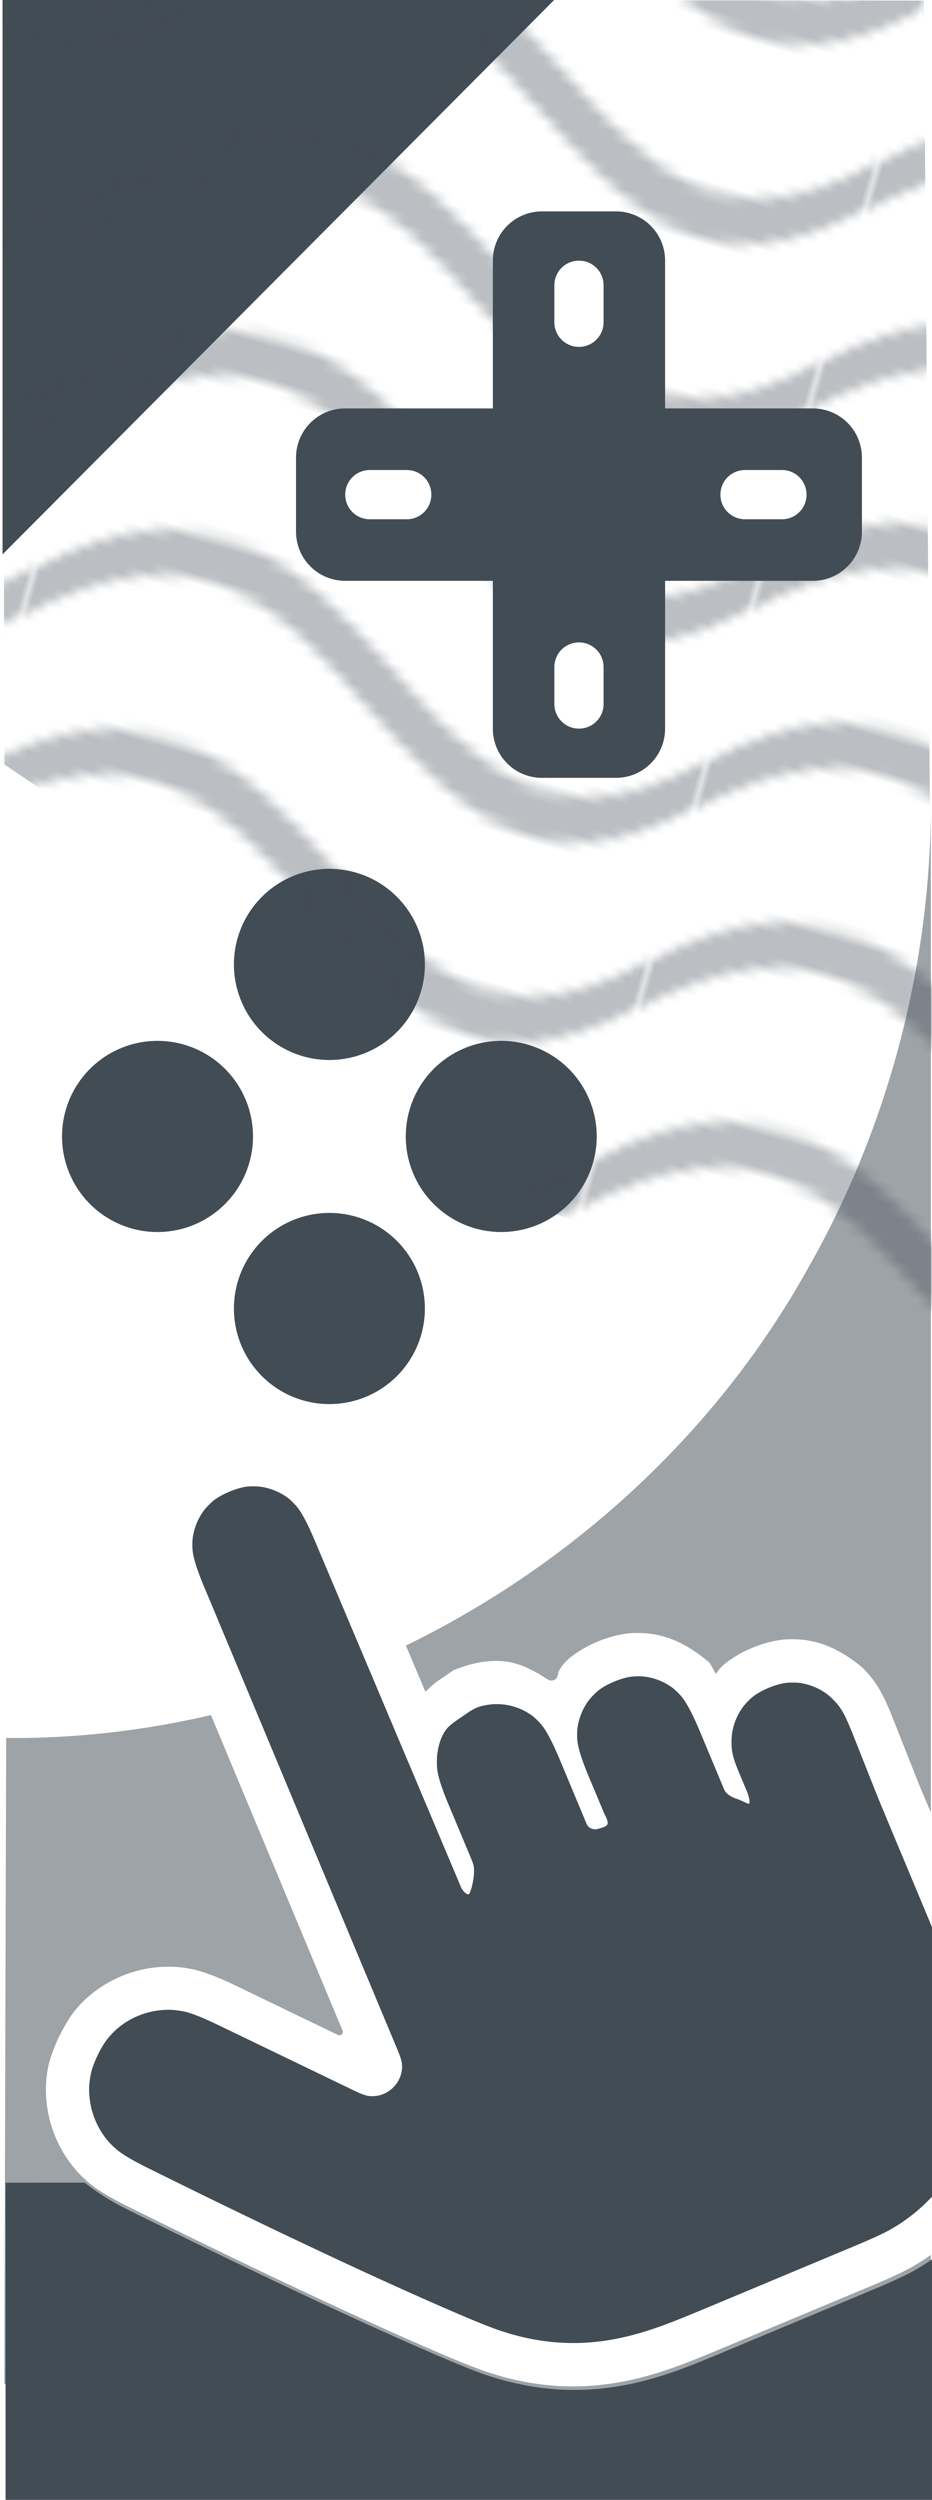 <?xml version="1.0" encoding="UTF-8" standalone="no"?>
<!-- Created with Inkscape (http://www.inkscape.org/) -->

<svg
   width="98"
   height="262.591"
   viewBox="0 0 25.929 69.477"
   version="1.1"
   id="svg5"
   inkscape:version="1.2.1 (9c6d41e410, 2022-07-14)"
   sodipodi:docname="gdDecorMask.svg"
   xml:space="preserve"
   inkscape:export-filename="gdDecorMask.svg"
   inkscape:export-xdpi="96"
   inkscape:export-ydpi="96"
   xmlns:inkscape="http://www.inkscape.org/namespaces/inkscape"
   xmlns:sodipodi="http://sodipodi.sourceforge.net/DTD/sodipodi-0.dtd"
   xmlns:xlink="http://www.w3.org/1999/xlink"
   xmlns="http://www.w3.org/2000/svg"
   xmlns:svg="http://www.w3.org/2000/svg"><sodipodi:namedview
     id="namedview7"
     pagecolor="#505050"
     bordercolor="#ffffff"
     borderopacity="1"
     inkscape:showpageshadow="0"
     inkscape:pageopacity="1"
     inkscape:pagecheckerboard="1"
     inkscape:deskcolor="#505050"
     inkscape:document-units="mm"
     showgrid="true"
     inkscape:zoom="4.2869515"
     inkscape:cx="-20.060875"
     inkscape:cy="78.61064"
     inkscape:window-width="1920"
     inkscape:window-height="1002"
     inkscape:window-x="-8"
     inkscape:window-y="-8"
     inkscape:window-maximized="1"
     inkscape:current-layer="g44360"
     showguides="false"><inkscape:grid
       type="xygrid"
       id="grid132"
       visible="true"
       color="#ffffff"
       opacity="0.024"
       empcolor="#777777"
       empopacity="0.165"
       originx="0"
       originy="0"
       enabled="false" /></sodipodi:namedview><defs
     id="defs2"><linearGradient
       id="linearGradient6477"
       inkscape:swatch="solid"
       gradientTransform="matrix(0.06,0.073,-0.153,0.187,1414.829,-3879.798)"><stop
         style="stop-color:#f27e70;stop-opacity:1;"
         offset="0"
         id="stop6475" /></linearGradient><linearGradient
       id="linearGradient9776"
       inkscape:swatch="solid"
       gradientTransform="matrix(9.0769027e-5,0,0,9.0769027e-5,-0.511,0.839)"><stop
         style="stop-color:#b2b7be;stop-opacity:1;"
         offset="0"
         id="stop9774" /></linearGradient><linearGradient
       id="linearGradient1642"
       inkscape:swatch="solid"
       gradientTransform="matrix(0.535,0,0,1.671,578.254,638.405)"><stop
         style="stop-color:#75c590;stop-opacity:1;"
         offset="0"
         id="stop1640" /></linearGradient><linearGradient
       id="linearGradient1636"
       inkscape:swatch="solid"
       gradientTransform="matrix(2.372496e-4,0,0,-2.7055498e-4,-99.855,269.114)"><stop
         style="stop-color:#f0b762;stop-opacity:1;"
         offset="0"
         id="stop1634" /></linearGradient><linearGradient
       id="linearGradient1630"
       inkscape:swatch="solid"
       gradientTransform="matrix(0.304,0,0,0.298,-77.005,47.015)"><stop
         style="stop-color:#548ed0;stop-opacity:1;"
         offset="0"
         id="stop1628" /></linearGradient><linearGradient
       id="linearGradient1624"
       inkscape:swatch="solid"
       gradientTransform="matrix(0,0,0,0,-1255.448,-682.872)"><stop
         style="stop-color:#f06262;stop-opacity:1;"
         offset="0"
         id="stop1622" /></linearGradient><linearGradient
       id="linearGradient1618"
       inkscape:swatch="solid"
       gradientTransform="matrix(0.066,0,0,0.071,-2.986,-3.39)"><stop
         style="stop-color:#272932;stop-opacity:1;"
         offset="0"
         id="stop1616" /></linearGradient><linearGradient
       id="linearGradient1612"
       inkscape:swatch="solid"
       gradientTransform="matrix(1.7466655e-5,-5.2366004e-6,-4.4637767e-6,-1.9453487e-5,-257.566,-143.981)"><stop
         style="stop-color:#424c55;stop-opacity:1;"
         offset="0"
         id="stop1610" /></linearGradient><linearGradient
       id="linearGradient1606"
       inkscape:swatch="solid"
       gradientTransform="matrix(0.005,0,0,0.005,-34.077,-601.944)"><stop
         style="stop-color:#59656f;stop-opacity:1;"
         offset="0"
         id="stop1604" /></linearGradient><linearGradient
       id="linearGradient1594"
       inkscape:swatch="solid"
       gradientTransform="matrix(0.091,0,0,0.1,804.721,1379.594)"><stop
         style="stop-color:#eddab7;stop-opacity:1;"
         offset="0"
         id="stop1592" /></linearGradient><linearGradient
       inkscape:collect="always"
       xlink:href="#linearGradient1612"
       id="linearGradient5730"
       x1="-0.01"
       y1="2.59"
       x2="30.066"
       y2="2.59"
       gradientUnits="userSpaceOnUse"
       gradientTransform="matrix(3.78,0,0,3.78,0.038,0.002)" /><inkscape:path-effect
       effect="fillet_chamfer"
       id="path-effect15654"
       is_visible="true"
       lpeversion="1"
       nodesatellites_param="F,0,0,1,0,0.265,0,1 @ F,0,0,1,0,0.265,0,1 @ F,0,0,1,0,0.265,0,1 @ F,0,0,1,0,0.132,0,1 @ F,0,0,1,0,0.232,0,1 @ F,0,0,1,0,0.265,0,1 @ F,0,0,1,0,0.265,0,1 @ F,0,0,1,0,0.265,0,1 @ F,0,0,1,0,0.265,0,1 @ F,0,0,1,0,0.265,0,1 @ F,0,0,1,0,0.265,0,1 @ F,0,0,1,0,0.265,0,1 @ F,0,0,1,0,0.265,0,1 @ F,0,0,1,0,0.265,0,1 @ F,0,0,1,0,0.265,0,1 @ F,0,0,1,0,0.265,0,1 @ F,0,0,1,0,0.265,0,1 @ F,0,0,1,0,0.265,0,1 @ F,0,0,1,0,0.265,0,1 @ F,0,0,1,0,0.265,0,1 @ F,0,0,1,0,0.265,0,1 @ F,0,0,1,0,0.265,0,1 @ F,0,0,1,0,0.265,0,1 @ F,0,0,1,0,0.265,0,1 @ F,0,0,1,0,0.265,0,1 @ F,0,0,1,0,0.265,0,1 @ F,0,0,1,0,0.265,0,1 @ F,0,0,1,0,0.265,0,1 @ F,0,0,1,0,0.265,0,1 @ F,0,0,1,0,0.265,0,1 @ F,0,0,1,0,0.265,0,1 @ F,0,0,1,0,0.265,0,1 @ F,0,0,1,0,0.265,0,1 @ F,0,0,1,0,0.265,0,1 @ F,0,0,1,0,0.265,0,1 @ F,0,0,1,0,0.09,0,1 @ F,0,0,1,0,0.219,0,1 @ F,0,0,1,0,0.265,0,1 @ F,0,0,1,0,0.265,0,1 @ F,0,0,1,0,0.265,0,1 @ F,0,0,1,0,0.265,0,1 @ F,0,0,1,0,0.265,0,1 @ F,0,0,1,0,0.265,0,1 @ F,0,0,1,0,0.265,0,1 @ F,0,0,1,0,0.169,0,1 @ F,0,0,1,0,0.265,0,1 @ F,0,0,1,0,0.265,0,1 @ F,0,0,1,0,0.265,0,1 @ F,0,0,1,0,0.081,0,1 @ F,0,0,1,0,0.168,0,1"
       unit="px"
       method="auto"
       mode="F"
       radius="1"
       chamfer_steps="1"
       flexible="false"
       use_knot_distance="true"
       apply_no_radius="true"
       apply_with_radius="true"
       only_selected="false"
       hide_knots="false" /><pattern
       xlink:href="#pattern5732-7"
       id="pattern44354"
       patternTransform="matrix(0.174,0.05,-0.084,0.294,619.651,87.723)" /><pattern
       patternUnits="userSpaceOnUse"
       width="113.673"
       height="19.579"
       patternTransform="translate(-0.038,-0.002)"
       id="pattern5732-7"><path
         style="fill:url(#linearGradient5730);fill-opacity:1;stroke:none;stroke-width:3.78"
         d="M 28.751,0.232 C 19.234,-0.705 10.076,1.143 0,6.759 v 4.811 C 10.518,5.41 19.589,3.978 28.278,4.839 c 8.685,0.862 16.997,4.086 25.629,7.325 17.261,6.474 36.098,13.07 59.766,-0.593 l -0.015,-4.811 C 89.318,20.778 72.779,14.25 55.563,7.791 46.953,4.563 38.268,1.177 28.751,0.232 Z"
         id="path5724-2" /></pattern></defs><g
     inkscape:groupmode="layer"
     id="layer7"
     inkscape:label="Mob-Dashboard-Light"
     style="display:inline"
     transform="translate(-591.345,481.944)"><g
       id="g3404"
       transform="translate(5.722,2.531)"><g
         id="g44360"
         transform="matrix(-0.943,0,0,-0.943,1169.92,-382.747)"
         style="display:inline;fill:#cce8ff;fill-opacity:1;stroke-width:1.061"><path
           id="ellipse44421"
           style="display:inline;fill:url(#linearGradient1612);fill-opacity:1;stroke:none;stroke-width:1.228;stroke-linecap:round;stroke-linejoin:round;stroke-opacity:1"
           d="m 602.01,74.384 a 2.817,2.817 0 0 1 2.817,-2.817 2.817,2.817 0 0 1 2.817,2.817 2.817,2.817 0 0 1 -2.817,2.817 2.817,2.817 0 0 1 -2.817,-2.817 z m 10.141,0 a 2.817,2.817 0 0 1 2.817,-2.817 2.817,2.817 0 0 1 2.817,2.817 2.817,2.817 0 0 1 -2.817,2.817 2.817,2.817 0 0 1 -2.817,-2.817 z m -5.071,-5.071 a 2.817,2.817 0 0 1 2.817,-2.817 2.817,2.817 0 0 1 2.817,2.817 2.817,2.817 0 0 1 -2.817,2.817 2.817,2.817 0 0 1 -2.817,-2.817 z m 0,10.141 a 2.817,2.817 0 0 1 2.817,-2.817 2.817,2.817 0 0 1 2.817,2.817 2.817,2.817 0 0 1 -2.817,2.817 2.817,2.817 0 0 1 -2.817,-2.817 z" /><path
           style="display:inline;fill:url(#linearGradient1612);fill-opacity:1;stroke:none;stroke-width:1.122;stroke-linecap:round;stroke-linejoin:round;stroke-opacity:1"
           d="m 619.54,91.538 -16.28,16.345 h 16.28 z"
           id="path44336"
           sodipodi:nodetypes="cccc" /><path
           id="path44340"
           style="display:inline;opacity:0.513;fill:url(#linearGradient1612);fill-opacity:1;stroke:none;stroke-width:1.122;stroke-linecap:round;stroke-linejoin:round;stroke-opacity:1"
           d="m 592.153,83.936 c 0.048,-4.704 1.312,-9.404 3.655,-13.491 2.683,-4.805 6.906,-8.665 11.832,-11.066 l -0.575,-1.361 c -0.076,0.063 -0.208,0.209 -0.328,0.292 l -0.506,0.345 c -0.081,0.03 -0.256,0.099 -0.396,0.14 -0.161,0.047 -0.389,0.101 -0.648,0.123 -0.146,0.012 -0.384,0.01 -0.528,-0.013 -0.427,-0.066 -0.818,-0.271 -1.185,-0.514 -0.122,-0.081 -0.273,-0.044 -0.309,0.097 -0.008,0.033 -0.016,0.065 -0.025,0.097 -0.04,0.139 -0.202,0.319 -0.314,0.412 -0.474,0.394 -1.161,0.681 -1.774,0.743 -0.145,0.015 -0.383,0.012 -0.528,-0.002 -0.59,-0.059 -1.153,-0.289 -1.812,-0.838 l -0.014,-0.012 c -0.006,-0.008 -0.05,-0.052 -0.201,-0.345 -0.036,0.04 -0.119,0.176 -0.231,0.269 -0.474,0.393 -1.159,0.681 -1.772,0.744 -0.145,0.015 -0.382,0.012 -0.528,-0.002 -0.59,-0.059 -1.152,-0.289 -1.81,-0.837 l -0.012,-0.014 c -0.006,-0.006 -0.096,-0.096 -0.189,-0.208 -0.258,-0.308 -0.405,-0.602 -0.621,-1.105 a 4.987,4.987 0 0 0 -0.101,-0.258 l -0.625,-1.577 a 28.547,28.547 0 0 0 -0.199,-0.49 L 592.171,54.504 a 9915.026,9915.026 0 0 1 -0.018,-0.043 z m 21.239,-26.605 c 1.974,-0.46 4.002,-0.694 6.041,-0.675 l 0.054,-19.038 -27.334,-1.13 v 4.933 c 0.084,-0.06 0.17,-0.119 0.257,-0.175 0.123,-0.079 0.327,-0.199 0.457,-0.266 0.318,-0.164 0.699,-0.328 0.997,-0.453 0.135,-0.056 0.354,-0.148 0.489,-0.204 l 3.252,-1.359 c 0.135,-0.056 0.353,-0.148 0.488,-0.204 0.27,-0.113 0.596,-0.249 0.872,-0.361 0.135,-0.055 0.355,-0.141 0.492,-0.193 0.596,-0.225 1.283,-0.446 2.055,-0.566 0.144,-0.022 0.379,-0.051 0.525,-0.064 0.87,-0.077 1.802,-0.014 2.841,0.282 0.141,0.04 0.366,0.112 0.504,0.161 0.316,0.113 0.68,0.262 0.971,0.384 0.135,0.057 0.352,0.149 0.486,0.207 3.004,1.296 6.806,3.153 8.499,3.99 0.131,0.065 0.342,0.168 0.471,0.232 0.319,0.158 0.763,0.389 1.113,0.656 0.116,0.089 0.289,0.251 0.387,0.359 0.669,0.733 1.01,1.705 0.943,2.691 -0.01,0.146 -0.044,0.381 -0.081,0.522 -0.129,0.497 -0.424,1.104 -0.728,1.512 -0.087,0.117 -0.249,0.291 -0.357,0.39 -0.732,0.671 -1.705,1.012 -2.691,0.944 -0.146,-0.01 -0.381,-0.044 -0.522,-0.079 -0.432,-0.107 -0.89,-0.315 -1.213,-0.47 -0.132,-0.063 -0.345,-0.166 -0.477,-0.23 l -2.539,-1.224 a 0.1,0.1 0 0 0 -0.136,0.129 l 0.08,0.19 a 3905.175,3905.175 0 0 0 0.204,0.488 z" /><path
           id="path44342-5"
           style="display:inline;opacity:0.361;fill:url(#pattern44354);fill-opacity:1;stroke-width:1.122;stroke-linecap:round;stroke-linejoin:round"
           d="m 619.54,107.884 -0.054,-22.537 -4.58,-3.075 c -1.618,-5.096 -10.078,-10.705 -20.268,-13.092 -5.255,-2.241 -3.792,3.205 -2.486,11.163 l 0.207,27.517 z m -15.348,-7.312 H 600.721 v -3.819 h 3.471 z m -4.836,-5.878 h -4.493 v -2.777 h 4.493 z m 10.738,-0.254 h -4.679 v -2.314 h 4.679 z m -5.901,-4.976 H 600.721 v -3.425 h 3.471 z"
           sodipodi:nodetypes="ccccccccccccccccccccccccccc" /><path
           id="path15650"
           style="font-variation-settings:'wght' 700;display:inline;fill:url(#linearGradient1612);fill-opacity:1;stroke:none;stroke-width:1.715;stroke-linecap:round;stroke-linejoin:round;stroke-dasharray:none"
           d="m 606.431,56.931 c 0.167,-0.207 0.251,-0.483 0.284,-0.761 0.017,-0.145 0.016,-0.383 -0.012,-0.526 -0.055,-0.279 -0.177,-0.601 -0.287,-0.868 -0.055,-0.135 -0.147,-0.353 -0.204,-0.487 l -0.493,-1.18 c -0.028,-0.068 -0.073,-0.178 -0.082,-0.251 -0.029,-0.242 0.043,-0.614 0.13,-0.788 0.039,-0.077 0.193,0.062 0.243,0.18 l 4.151,9.828 c 0.057,0.135 0.148,0.353 0.206,0.487 0.115,0.266 0.26,0.578 0.418,0.813 0.081,0.121 0.248,0.291 0.367,0.375 0.219,0.155 0.471,0.258 0.736,0.302 0.144,0.024 0.383,0.024 0.526,-0.004 0.279,-0.056 0.599,-0.19 0.835,-0.35 0.12,-0.081 0.287,-0.251 0.372,-0.37 0.155,-0.219 0.259,-0.471 0.302,-0.736 0.024,-0.144 0.022,-0.383 -0.006,-0.526 -0.055,-0.279 -0.177,-0.6 -0.287,-0.868 -0.055,-0.135 -0.147,-0.353 -0.204,-0.487 l -4.811,-11.51 a 9242.676,9242.676 67.313 0 0 -0.204,-0.488 l -0.485,-1.159 c -0.056,-0.135 -0.153,-0.354 -0.168,-0.499 -0.058,-0.558 0.447,-1.036 1.001,-0.949 0.144,0.023 0.358,0.131 0.49,0.194 l 3.482,1.678 c 0.132,0.063 0.345,0.166 0.477,0.229 0.262,0.125 0.576,0.269 0.849,0.352 0.138,0.042 0.372,0.078 0.518,0.082 0.575,0.017 1.138,-0.18 1.577,-0.551 0.112,-0.094 0.273,-0.269 0.355,-0.39 0.161,-0.236 0.312,-0.547 0.396,-0.821 0.043,-0.139 0.078,-0.374 0.082,-0.52 0.016,-0.575 -0.181,-1.138 -0.55,-1.577 -0.094,-0.112 -0.269,-0.273 -0.389,-0.356 -0.236,-0.164 -0.542,-0.322 -0.802,-0.451 -0.13,-0.064 -0.341,-0.169 -0.472,-0.233 -1.687,-0.834 -5.457,-2.674 -8.436,-3.96 -0.134,-0.058 -0.351,-0.151 -0.486,-0.208 -0.265,-0.112 -0.582,-0.241 -0.853,-0.34 -0.137,-0.05 -0.363,-0.122 -0.504,-0.161 -1.862,-0.519 -3.329,-0.15 -4.571,0.317 -0.137,0.051 -0.357,0.138 -0.492,0.193 -0.266,0.108 -0.581,0.239 -0.847,0.35 -0.135,0.056 -0.353,0.148 -0.488,0.204 l -3.252,1.359 c -0.135,0.056 -0.354,0.147 -0.488,0.204 -0.267,0.112 -0.582,0.247 -0.84,0.376 -0.13,0.065 -0.335,0.185 -0.457,0.265 -1.785,1.177 -2.67,3.333 -2.226,5.424 0.03,0.143 0.091,0.372 0.138,0.511 0.092,0.273 0.223,0.591 0.335,0.857 0.056,0.134 0.148,0.353 0.204,0.487 l 1.632,3.903 a 36195.815,36195.815 67.312 0 0 0.204,0.488 l 0.235,0.563 a 28.972,28.972 67.835 0 1 0.2,0.49 l 0.629,1.585 c 0.054,0.136 0.142,0.356 0.202,0.489 0.075,0.169 0.151,0.316 0.259,0.461 0.087,0.117 0.256,0.284 0.375,0.368 0.219,0.155 0.471,0.258 0.735,0.302 0.144,0.024 0.383,0.024 0.526,-0.004 0.28,-0.056 0.6,-0.189 0.835,-0.349 0.12,-0.082 0.287,-0.251 0.371,-0.371 0.155,-0.219 0.258,-0.471 0.302,-0.736 0.024,-0.144 0.026,-0.383 0.004,-0.527 -0.035,-0.234 -0.114,-0.427 -0.214,-0.668 -0.019,-0.046 -0.05,-0.12 -0.069,-0.166 l -0.169,-0.402 c -0.047,-0.112 -0.103,-0.357 -0.029,-0.332 0.082,0.028 0.214,0.103 0.352,0.148 0.137,0.045 0.306,0.139 0.362,0.274 l 0.56,1.339 c 0.056,0.135 0.147,0.354 0.205,0.488 0.115,0.266 0.26,0.578 0.418,0.813 0.081,0.121 0.248,0.291 0.367,0.375 0.219,0.155 0.472,0.259 0.738,0.302 0.144,0.024 0.383,0.024 0.526,-0.005 0.28,-0.056 0.599,-0.189 0.834,-0.349 0.12,-0.082 0.287,-0.252 0.371,-0.371 0.155,-0.219 0.259,-0.472 0.302,-0.737 0.024,-0.144 0.022,-0.383 -0.006,-0.526 -0.055,-0.279 -0.177,-0.601 -0.287,-0.868 -0.055,-0.135 -0.147,-0.353 -0.204,-0.487 l -0.274,-0.655 c -0.036,-0.086 -0.122,-0.223 -0.113,-0.315 0.009,-0.095 0.124,-0.119 0.276,-0.164 0.139,-0.042 0.29,0.013 0.346,0.148 l 0.637,1.525 c 0.056,0.135 0.147,0.354 0.205,0.488 0.115,0.266 0.26,0.578 0.418,0.813 0.081,0.121 0.248,0.291 0.367,0.375 0.269,0.191 0.588,0.303 0.919,0.323 0.045,0.003 0.118,0.004 0.162,0.002 0.193,-0.007 0.359,-0.046 0.472,-0.081 0.086,-0.027 0.216,-0.099 0.293,-0.151 l 0.237,-0.162 c 0.121,-0.082 0.32,-0.215 0.412,-0.329 z"
           sodipodi:nodetypes="ssccssscccssscssccsssccsssccssscsscsscscsscsccscscs"
           inkscape:transform-center-x="0.32815761"
           inkscape:transform-center-y="-10.947531"
           inkscape:original-d="m 606.23758,57.109853 c 0.37052,-0.25266 0.48825,-0.755088 0.4938,-1.204091 0,-0.397876 -0.26282,-1.005075 -0.41789,-1.374224 l -0.64629,-1.546695 c -0.13341,-0.315381 0.11837,-1.264462 0.25164,-0.950139 l 4.34364,10.285557 c 0.15532,0.36859 0.41049,0.982088 0.6844,1.262905 0.32217,0.311298 0.75436,0.488018 1.20263,0.493448 0.39565,0.0056 1.02453,-0.257478 1.30068,-0.543578 0.31099,-0.322955 0.48856,-0.754355 0.49416,-1.203037 0,-0.397772 -0.26281,-1.005038 -0.41792,-1.374182 l -5.01545,-11.998631 -0.68886,-1.647718 c -0.31099,-0.74202 0.46194,-1.473895 1.18631,-1.124792 l 3.95835,1.908285 c 0.36274,0.173361 0.94865,0.468834 1.3425,0.525614 0.75177,0.107635 1.51205,-0.157975 2.03284,-0.710271 0.27013,-0.289447 0.56297,-0.890506 0.61924,-1.284998 0.10749,-0.751605 -0.15916,-1.511894 -0.70919,-2.033179 -0.29248,-0.273079 -0.88576,-0.553365 -1.24407,-0.73124 -1.58494,-0.785664 -5.75538,-2.830637 -8.91569,-4.181072 -0.36644,-0.157031 -0.96496,-0.408243 -1.34658,-0.528768 -2.11095,-0.667032 -3.72216,-0.193431 -5.07136,0.336985 -0.37052,0.145609 -0.96757,0.395964 -1.33661,0.550282 l -3.73992,1.563313 c -0.37015,0.154312 -0.97165,0.400503 -1.31625,0.603315 -2.01099,1.1845 -2.98854,3.565893 -2.38931,5.821669 0.0998,0.386903 0.35906,0.98425 0.51342,1.353394 l 1.83592,4.391625 0.43935,1.050907 0.82396,2.076662 c 0.15532,0.369035 0.25898,0.622698 0.53412,0.903515 0.32215,0.311298 0.75396,0.488152 1.20223,0.493587 0.399,0.0042 1.02494,-0.257546 1.30068,-0.543669 0.31097,-0.32292 0.48787,-0.754024 0.49342,-1.202462 0,-0.397872 -0.11485,-0.645695 -0.26667,-1.014844 l -0.28862,-0.687157 c -0.15532,-0.369148 0.33332,0.112882 0.66776,0.04883 l 0.76399,1.827722 c 0.15532,0.369145 0.41048,0.982086 0.68434,1.26288 0.32216,0.311752 0.75549,0.488688 1.20446,0.49423 0.39866,0.0042 1.02496,-0.257442 1.29996,-0.543599 0.31097,-0.323374 0.48787,-0.75491 0.49342,-1.203693 0,-0.39794 -0.26283,-1.005117 -0.41789,-1.374265 l -0.44124,-1.054886 c -0.17381,-0.322431 0.14796,-0.246658 0.47195,-0.41946 l 0.84133,2.013302 c 0.15532,0.369146 0.41049,0.982061 0.6844,1.262934 0.32215,0.311611 0.75474,0.488833 1.20335,0.494533 0.39901,0.0045 0.70659,-0.13814 0.70698,-0.138284 z"
           inkscape:path-effect="#path-effect15654" /><path
           id="path13798-0-5"
           style="display:inline;fill:url(#linearGradient1612);fill-opacity:1;stroke-width:1.122;stroke-linecap:round;stroke-linejoin:round"
           d="m 603.623,101.647 c 0.804,0 1.452,-0.647 1.452,-1.452 v -4.355 h 4.355 c 0.804,0 1.452,-0.647 1.452,-1.452 v -2.177 c 0,-0.804 -0.647,-1.452 -1.452,-1.452 h -4.355 v -4.355 c 0,-0.804 -0.647,-1.452 -1.452,-1.452 h -2.178 c -0.804,0 -1.452,0.647 -1.452,1.452 v 4.355 h -4.355 c -0.804,0 -1.452,0.647 -1.452,1.452 v 2.177 c 0,0.804 0.647,1.452 1.452,1.452 h 4.355 v 4.355 c 0,0.804 0.647,1.452 1.452,1.452 z m -1.089,-1.452 c -0.402,0 -0.726,-0.324 -0.726,-0.726 v -1.089 c 0,-0.402 0.324,-0.726 0.726,-0.726 0.402,0 0.726,0.324 0.726,0.726 v 1.089 c 0,0.402 -0.324,0.726 -0.726,0.726 z m 6.17,-6.17 h -1.089 c -0.402,0 -0.726,-0.324 -0.726,-0.726 0,-0.402 0.324,-0.726 0.726,-0.726 h 1.089 c 0.402,0 0.726,0.324 0.726,0.726 0,0.402 -0.324,0.726 -0.726,0.726 z m -11.069,0 h -1.089 c -0.402,0 -0.726,-0.324 -0.726,-0.726 0,-0.402 0.324,-0.726 0.726,-0.726 h 1.089 c 0.402,0 0.726,0.324 0.726,0.726 0,0.402 -0.324,0.726 -0.726,0.726 z m 4.899,-5.081 c -0.402,0 -0.726,-0.324 -0.726,-0.726 v -1.089 c 0,-0.402 0.324,-0.726 0.726,-0.726 0.402,0 0.726,0.324 0.726,0.726 v 1.089 c 0,0.402 -0.324,0.726 -0.726,0.726 z"
           sodipodi:nodetypes="sscsssscsssscsssscsssssssssssssssssssssssssssssss" /></g><path
         id="path44346"
         style="display:none;fill:#e28c31;fill-opacity:1;stroke:none;stroke-width:1.058;stroke-linecap:round;stroke-linejoin:round;stroke-opacity:1"
         d="m 597.568,-440.247 c -1.086,0 -1.961,0.874 -1.961,1.96 v 1.76 h 2.45 v -0.779 c 0,-0.543 0.437,-0.98 0.98,-0.98 0.543,0 0.98,0.437 0.98,0.98 v 0.779 h 2.45 v -1.76 c 0,-1.086 -0.875,-1.96 -1.961,-1.96 z m 4.901,3.72 v 4.122 h 5.881 c 1.086,0 1.96,0.875 1.96,1.961 v 2.94 c 0,1.086 -0.874,1.961 -1.96,1.961 h -5.881 v 5.881 c 0,1.086 -0.875,1.96 -1.961,1.96 h -2.94 c -1.086,0 -1.961,-0.874 -1.961,-1.96 v -5.881 h -5.881 c -1.086,0 -1.961,-0.875 -1.961,-1.961 v -2.94 c 0,-1.086 0.875,-1.961 1.961,-1.961 h 5.881 v -4.122 h -9.863 v 21.529 h 25.758 v -21.529 z m -2.45,0 h -1.961 v 0.691 c 0,0.543 0.437,0.98 0.98,0.98 0.543,0 0.98,-0.437 0.98,-0.98 z m -9.312,6.572 c -0.543,0 -0.98,0.437 -0.98,0.98 0,0.543 0.437,0.98 0.98,0.98 h 1.47 c 0.543,0 0.98,-0.437 0.98,-0.98 0,-0.543 -0.437,-0.98 -0.98,-0.98 z m 14.948,0 c -0.543,0 -0.98,0.437 -0.98,0.98 0,0.543 0.437,0.98 0.98,0.98 h 1.471 c 0.543,0 0.98,-0.437 0.98,-0.98 0,-0.543 -0.437,-0.98 -0.98,-0.98 z m -6.616,6.862 c -0.543,0 -0.98,0.437 -0.98,0.98 v 1.47 c 0,0.543 0.437,0.98 0.98,0.98 0.543,0 0.98,-0.437 0.98,-0.98 v -1.47 c 0,-0.543 -0.437,-0.98 -0.98,-0.98 z" /><path
         id="rect3770"
         style="display:inline;fill:url(#linearGradient1612);fill-opacity:1;stroke-width:0.73;stroke-linecap:round;stroke-miterlimit:2.4"
         d="m 585.778,-423.814 v 8.815 h 25.774 v -6.684 c -0.063,0.044 -0.128,0.087 -0.193,0.129 -0.116,0.075 -0.308,0.188 -0.43,0.251 -0.304,0.158 -0.668,0.315 -0.951,0.434 -0.127,0.053 -0.333,0.139 -0.46,0.192 l -3.066,1.279 c -0.127,0.053 -0.333,0.14 -0.46,0.193 -0.255,0.107 -0.563,0.235 -0.824,0.341 -0.128,0.052 -0.335,0.134 -0.464,0.182 -0.566,0.214 -1.223,0.425 -1.961,0.539 h -5.2e-4 c -0.136,0.021 -0.357,0.048 -0.495,0.06 -0.834,0.074 -1.727,0.014 -2.723,-0.269 -0.133,-0.038 -0.345,-0.105 -0.475,-0.151 -0.301,-0.108 -0.648,-0.25 -0.923,-0.366 -0.127,-0.053 -0.332,-0.141 -0.458,-0.196 -2.835,-1.223 -6.424,-2.976 -8.021,-3.766 -0.124,-0.061 -0.322,-0.159 -0.444,-0.219 -0.298,-0.147 -0.713,-0.363 -1.225,-0.765 z" /></g></g></svg>
